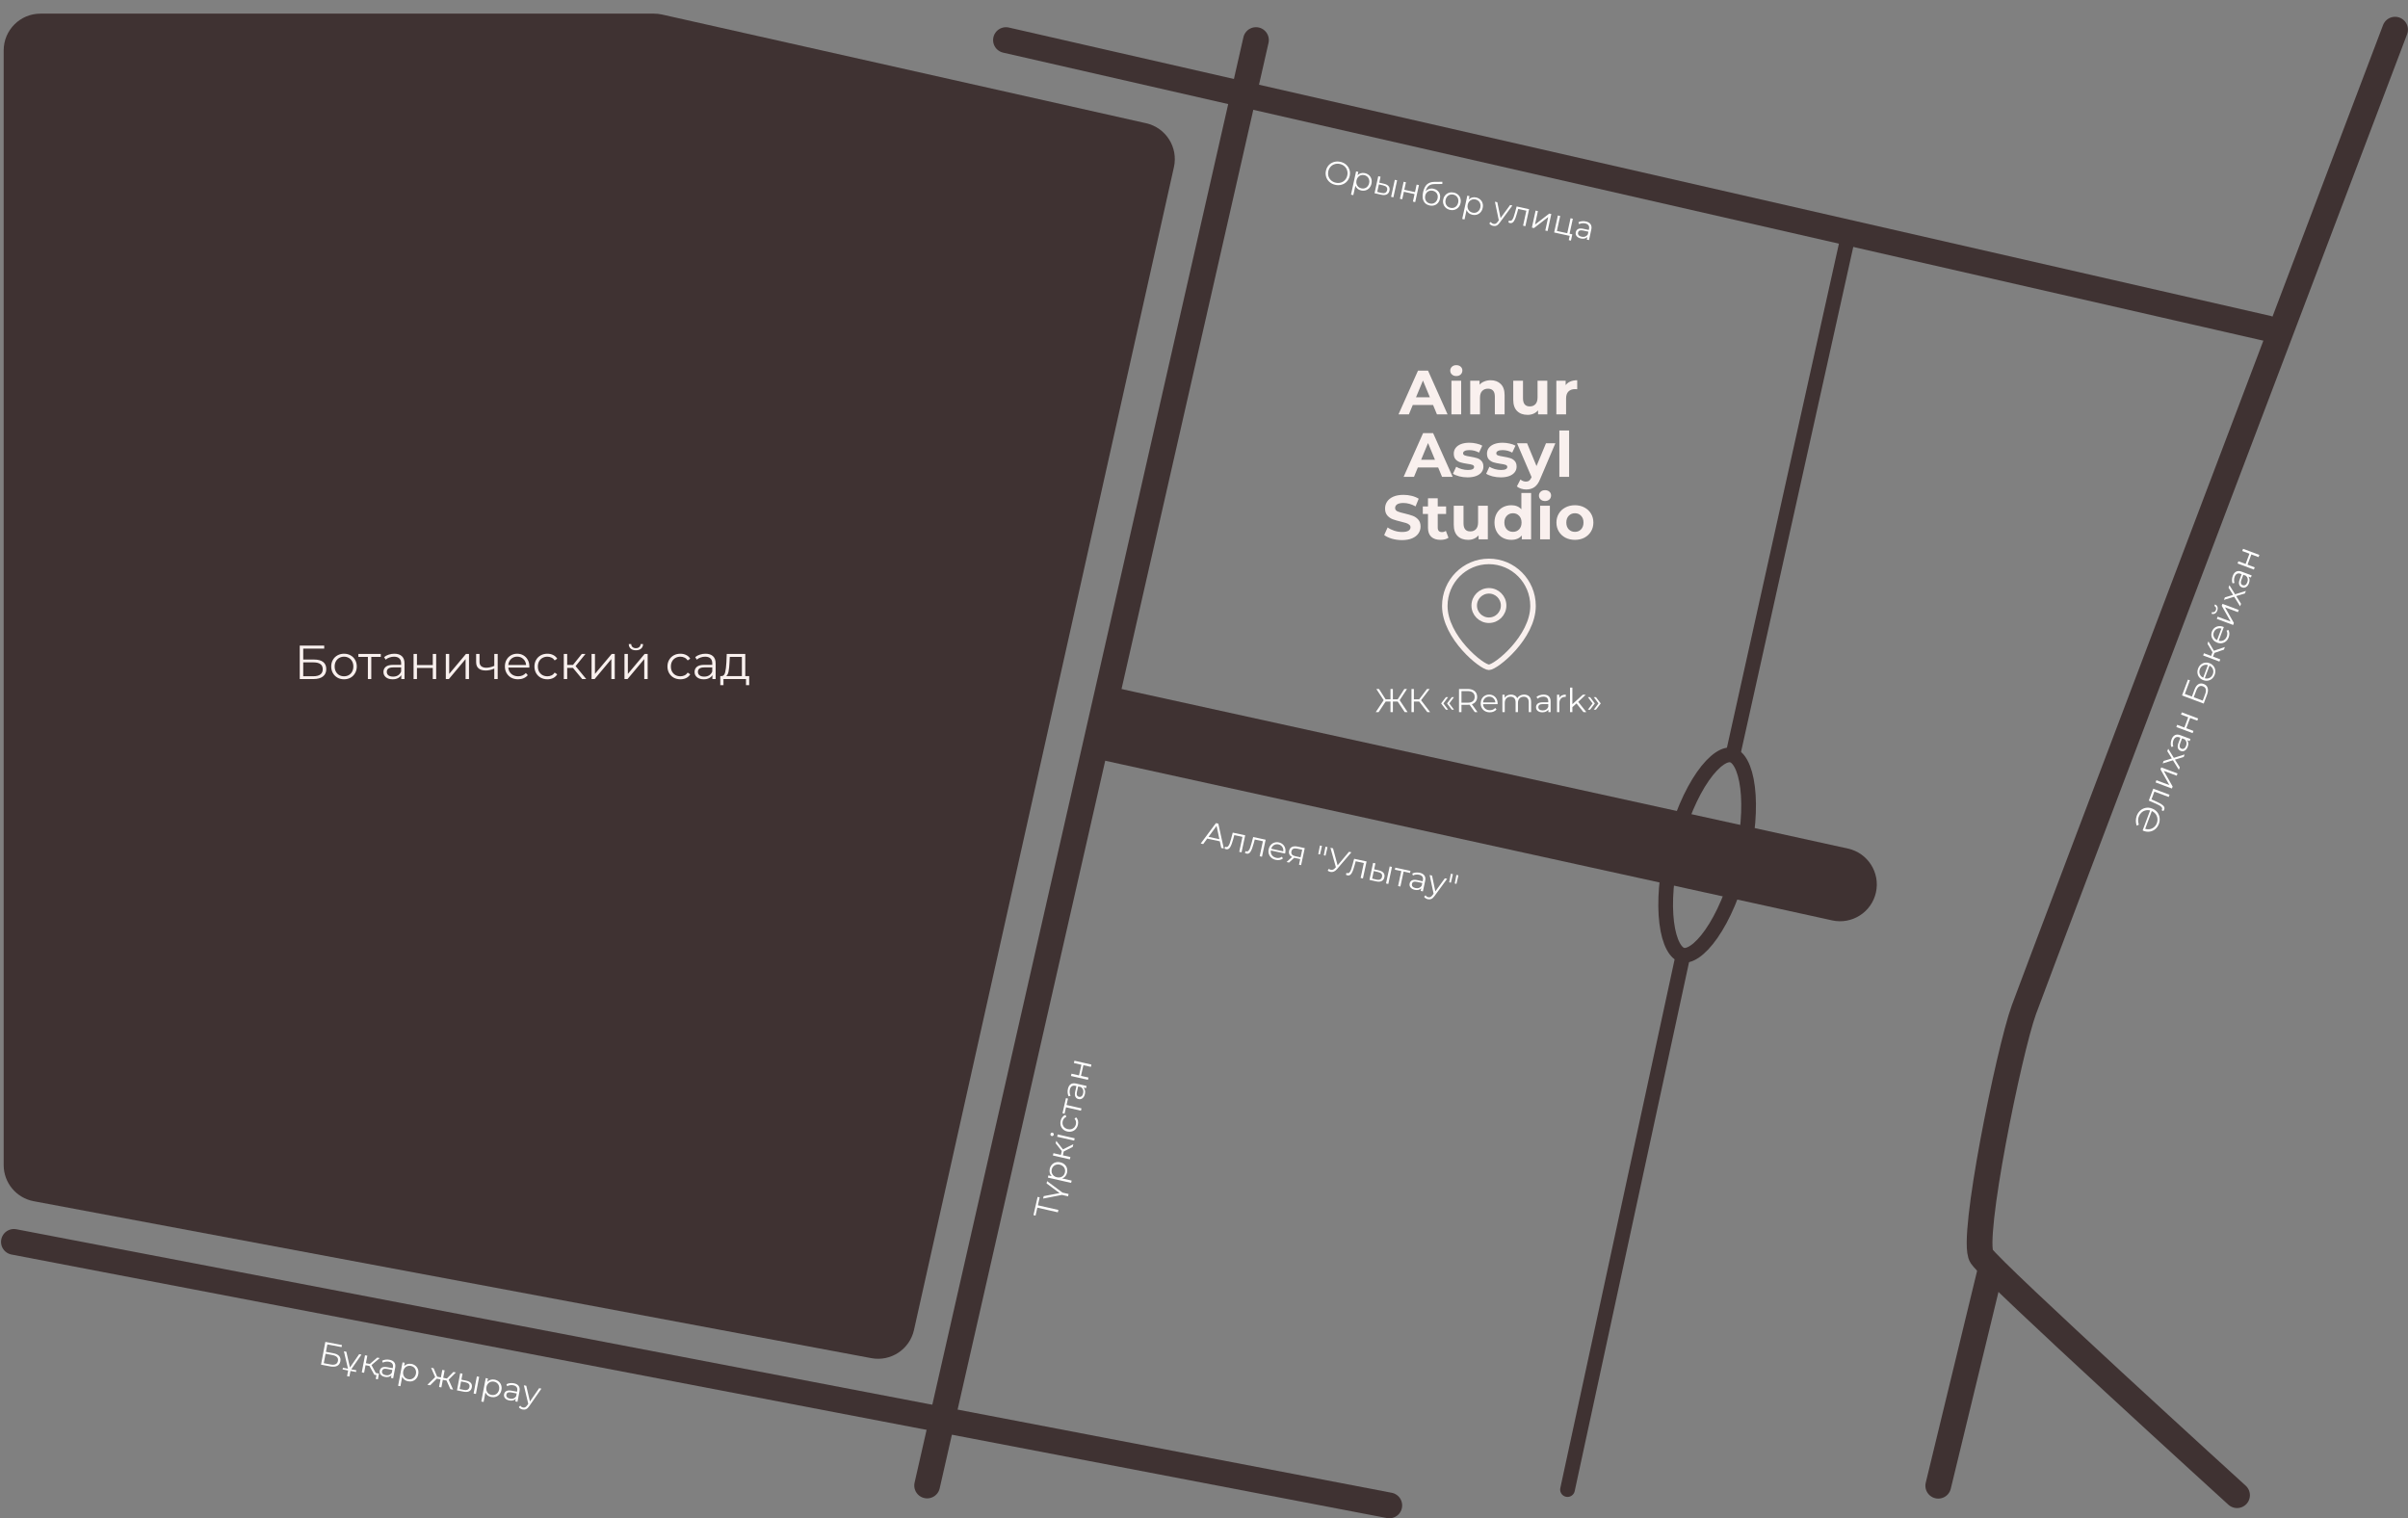 <svg width="655" height="413" viewBox="0 0 655 413" fill="none" xmlns="http://www.w3.org/2000/svg">
<rect x="0" y="0" width="655" height="413" fill="#808080" stroke="none"/>
<path d="M1 13.71C1 8.187 5.477 3.71 11 3.71H177.891C178.628 3.71 179.363 3.791 180.082 3.953L311.752 33.521C317.137 34.73 320.524 40.074 319.32 45.46L248.607 361.784C247.432 367.042 242.302 370.423 237.006 369.431L9.158 326.739C4.428 325.852 1 321.722 1 316.91V13.71Z" fill="#3F3232"/>
<path d="M81.534 175.61H88.19V176.429H82.483V179.406H85.46C86.534 179.406 87.349 179.627 87.904 180.069C88.467 180.511 88.749 181.152 88.749 181.993C88.749 182.868 88.445 183.54 87.839 184.008C87.241 184.476 86.379 184.71 85.252 184.71H81.534V175.61ZM85.239 183.943C86.079 183.943 86.712 183.783 87.137 183.462C87.57 183.141 87.787 182.665 87.787 182.032C87.787 181.408 87.575 180.944 87.15 180.641C86.734 180.329 86.097 180.173 85.239 180.173H82.483V183.943H85.239ZM93.579 184.775C92.921 184.775 92.327 184.628 91.798 184.333C91.269 184.03 90.853 183.614 90.55 183.085C90.247 182.556 90.095 181.958 90.095 181.291C90.095 180.624 90.247 180.026 90.55 179.497C90.853 178.968 91.269 178.557 91.798 178.262C92.327 177.967 92.921 177.82 93.579 177.82C94.238 177.82 94.832 177.967 95.36 178.262C95.889 178.557 96.3 178.968 96.595 179.497C96.898 180.026 97.05 180.624 97.05 181.291C97.05 181.958 96.898 182.556 96.595 183.085C96.3 183.614 95.889 184.03 95.36 184.333C94.832 184.628 94.238 184.775 93.579 184.775ZM93.579 183.956C94.064 183.956 94.498 183.848 94.879 183.631C95.269 183.406 95.573 183.089 95.789 182.682C96.006 182.275 96.114 181.811 96.114 181.291C96.114 180.771 96.006 180.307 95.789 179.9C95.573 179.493 95.269 179.181 94.879 178.964C94.498 178.739 94.064 178.626 93.579 178.626C93.094 178.626 92.656 178.739 92.266 178.964C91.885 179.181 91.582 179.493 91.356 179.9C91.139 180.307 91.031 180.771 91.031 181.291C91.031 181.811 91.139 182.275 91.356 182.682C91.582 183.089 91.885 183.406 92.266 183.631C92.656 183.848 93.094 183.956 93.579 183.956ZM103.579 178.691H100.992V184.71H100.069V178.691H97.482V177.872H103.579V178.691ZM107.266 177.82C108.159 177.82 108.844 178.045 109.32 178.496C109.797 178.938 110.035 179.597 110.035 180.472V184.71H109.151V183.644C108.943 183.999 108.636 184.277 108.228 184.476C107.83 184.675 107.353 184.775 106.798 184.775C106.036 184.775 105.429 184.593 104.978 184.229C104.528 183.865 104.302 183.384 104.302 182.786C104.302 182.205 104.51 181.737 104.926 181.382C105.351 181.027 106.023 180.849 106.941 180.849H109.112V180.433C109.112 179.844 108.948 179.397 108.618 179.094C108.289 178.782 107.808 178.626 107.175 178.626C106.742 178.626 106.326 178.7 105.927 178.847C105.529 178.986 105.186 179.181 104.9 179.432L104.484 178.743C104.831 178.448 105.247 178.223 105.732 178.067C106.218 177.902 106.729 177.82 107.266 177.82ZM106.941 184.047C107.461 184.047 107.908 183.93 108.28 183.696C108.653 183.453 108.93 183.107 109.112 182.656V181.538H106.967C105.797 181.538 105.212 181.945 105.212 182.76C105.212 183.159 105.364 183.475 105.667 183.709C105.971 183.934 106.395 184.047 106.941 184.047ZM112.493 177.872H113.416V180.901H117.719V177.872H118.642V184.71H117.719V181.694H113.416V184.71H112.493V177.872ZM121.265 177.872H122.188V183.306L126.751 177.872H127.57V184.71H126.647V179.276L122.097 184.71H121.265V177.872ZM135.376 177.872V184.71H134.453V181.863C133.665 182.21 132.889 182.383 132.126 182.383C131.303 182.383 130.662 182.197 130.202 181.824C129.743 181.443 129.513 180.875 129.513 180.121V177.872H130.436V180.069C130.436 180.58 130.601 180.97 130.93 181.239C131.26 181.499 131.715 181.629 132.295 181.629C132.937 181.629 133.656 181.46 134.453 181.122V177.872H135.376ZM143.977 181.577H138.257C138.309 182.288 138.582 182.864 139.076 183.306C139.57 183.739 140.194 183.956 140.948 183.956C141.373 183.956 141.763 183.882 142.118 183.735C142.474 183.579 142.781 183.354 143.041 183.059L143.561 183.657C143.258 184.021 142.877 184.298 142.417 184.489C141.967 184.68 141.468 184.775 140.922 184.775C140.22 184.775 139.596 184.628 139.05 184.333C138.513 184.03 138.093 183.614 137.789 183.085C137.486 182.556 137.334 181.958 137.334 181.291C137.334 180.624 137.477 180.026 137.763 179.497C138.058 178.968 138.457 178.557 138.959 178.262C139.471 177.967 140.043 177.82 140.675 177.82C141.308 177.82 141.876 177.967 142.378 178.262C142.881 178.557 143.275 178.968 143.561 179.497C143.847 180.017 143.99 180.615 143.99 181.291L143.977 181.577ZM140.675 178.613C140.017 178.613 139.462 178.825 139.011 179.25C138.569 179.666 138.318 180.212 138.257 180.888H143.106C143.046 180.212 142.79 179.666 142.339 179.25C141.897 178.825 141.343 178.613 140.675 178.613ZM148.894 184.775C148.218 184.775 147.611 184.628 147.074 184.333C146.545 184.038 146.129 183.627 145.826 183.098C145.522 182.561 145.371 181.958 145.371 181.291C145.371 180.624 145.522 180.026 145.826 179.497C146.129 178.968 146.545 178.557 147.074 178.262C147.611 177.967 148.218 177.82 148.894 177.82C149.483 177.82 150.007 177.937 150.467 178.171C150.935 178.396 151.303 178.73 151.572 179.172L150.883 179.64C150.657 179.302 150.371 179.051 150.025 178.886C149.678 178.713 149.301 178.626 148.894 178.626C148.4 178.626 147.953 178.739 147.555 178.964C147.165 179.181 146.857 179.493 146.632 179.9C146.415 180.307 146.307 180.771 146.307 181.291C146.307 181.82 146.415 182.288 146.632 182.695C146.857 183.094 147.165 183.406 147.555 183.631C147.953 183.848 148.4 183.956 148.894 183.956C149.301 183.956 149.678 183.874 150.025 183.709C150.371 183.544 150.657 183.293 150.883 182.955L151.572 183.423C151.303 183.865 150.935 184.203 150.467 184.437C149.999 184.662 149.474 184.775 148.894 184.775ZM155.842 181.668H154.282V184.71H153.359V177.872H154.282V180.875H155.855L158.26 177.872H159.261L156.57 181.187L159.456 184.71H158.364L155.842 181.668ZM160.912 177.872H161.835V183.306L166.398 177.872H167.217V184.71H166.294V179.276L161.744 184.71H160.912V177.872ZM169.863 177.872H170.786V183.306L175.349 177.872H176.168V184.71H175.245V179.276L170.695 184.71H169.863V177.872ZM172.97 176.884C172.38 176.884 171.912 176.737 171.566 176.442C171.219 176.147 171.041 175.731 171.033 175.194H171.696C171.704 175.532 171.826 175.805 172.06 176.013C172.294 176.212 172.597 176.312 172.97 176.312C173.342 176.312 173.646 176.212 173.88 176.013C174.122 175.805 174.248 175.532 174.257 175.194H174.92C174.911 175.731 174.729 176.147 174.374 176.442C174.027 176.737 173.559 176.884 172.97 176.884ZM185.075 184.775C184.399 184.775 183.793 184.628 183.255 184.333C182.727 184.038 182.311 183.627 182.007 183.098C181.704 182.561 181.552 181.958 181.552 181.291C181.552 180.624 181.704 180.026 182.007 179.497C182.311 178.968 182.727 178.557 183.255 178.262C183.793 177.967 184.399 177.82 185.075 177.82C185.665 177.82 186.189 177.937 186.648 178.171C187.116 178.396 187.485 178.73 187.753 179.172L187.064 179.64C186.839 179.302 186.553 179.051 186.206 178.886C185.86 178.713 185.483 178.626 185.075 178.626C184.581 178.626 184.135 178.739 183.736 178.964C183.346 179.181 183.039 179.493 182.813 179.9C182.597 180.307 182.488 180.771 182.488 181.291C182.488 181.82 182.597 182.288 182.813 182.695C183.039 183.094 183.346 183.406 183.736 183.631C184.135 183.848 184.581 183.956 185.075 183.956C185.483 183.956 185.86 183.874 186.206 183.709C186.553 183.544 186.839 183.293 187.064 182.955L187.753 183.423C187.485 183.865 187.116 184.203 186.648 184.437C186.18 184.662 185.656 184.775 185.075 184.775ZM191.893 177.82C192.786 177.82 193.471 178.045 193.947 178.496C194.424 178.938 194.662 179.597 194.662 180.472V184.71H193.778V183.644C193.57 183.999 193.263 184.277 192.855 184.476C192.457 184.675 191.98 184.775 191.425 184.775C190.663 184.775 190.056 184.593 189.605 184.229C189.155 183.865 188.929 183.384 188.929 182.786C188.929 182.205 189.137 181.737 189.553 181.382C189.978 181.027 190.65 180.849 191.568 180.849H193.739V180.433C193.739 179.844 193.575 179.397 193.245 179.094C192.916 178.782 192.435 178.626 191.802 178.626C191.369 178.626 190.953 178.7 190.554 178.847C190.156 178.986 189.813 179.181 189.527 179.432L189.111 178.743C189.458 178.448 189.874 178.223 190.359 178.067C190.845 177.902 191.356 177.82 191.893 177.82ZM191.568 184.047C192.088 184.047 192.535 183.93 192.907 183.696C193.28 183.453 193.557 183.107 193.739 182.656V181.538H191.594C190.424 181.538 189.839 181.945 189.839 182.76C189.839 183.159 189.991 183.475 190.294 183.709C190.598 183.934 191.022 184.047 191.568 184.047ZM203.789 183.904V186.361H202.918V184.71H196.795V186.361H195.924V183.904H196.314C196.773 183.878 197.085 183.54 197.25 182.89C197.414 182.24 197.527 181.33 197.588 180.16L197.679 177.872H202.723V183.904H203.789ZM198.433 180.212C198.389 181.183 198.307 181.984 198.186 182.617C198.064 183.241 197.848 183.67 197.536 183.904H201.8V178.691H198.511L198.433 180.212Z" fill="#F9F0EE"/>
<line x1="341.636" y1="10.899" x2="252.189" y2="404.074" stroke="#3F3232" stroke-width="7" stroke-linecap="round"/>
<line x1="616.808" y1="89.342" x2="273.632" y2="10.902" stroke="#3F3232" stroke-width="7" stroke-linecap="round"/>
<line x1="377.904" y1="409.489" x2="3.779" y2="337.806" stroke="#3F3232" stroke-width="7" stroke-linecap="round"/>
<path d="M651.481 8.068C651.481 8.068 554.5 263.71 550.5 274.71C546.5 285.71 536 337.21 539 341.71C542 346.21 608.5 406.71 608.5 406.71" stroke="#3F3232" stroke-width="7" stroke-linecap="round"/>
<line x1="541.577" y1="344.936" x2="527.226" y2="404.133" stroke="#3F3232" stroke-width="7" stroke-linecap="round"/>
<path d="M309.145 188.321L299.378 186.176L295.088 205.71L304.855 207.855L309.145 188.321ZM498.366 250.355C503.761 251.54 509.094 248.128 510.279 242.733C511.464 237.339 508.051 232.006 502.657 230.821L498.366 250.355ZM304.855 207.855L498.366 250.355L502.657 230.821L309.145 188.321L304.855 207.855Z" fill="#3F3232"/>
<path d="M282.802 325.695L282.312 327.854L287.894 329.121L287.748 329.762L282.166 328.494L281.676 330.653L281.114 330.526L282.24 325.567L282.802 325.695ZM288.994 324.399L290.67 324.78L290.529 325.403L288.852 325.022L283.743 326.022L283.893 325.363L288.215 324.536L284.68 321.897L284.819 321.282L288.994 324.399ZM285.543 317.934C285.641 317.501 285.83 317.132 286.109 316.826C286.381 316.519 286.719 316.306 287.121 316.188C287.523 316.07 287.952 316.063 288.409 316.167C288.871 316.272 289.258 316.464 289.57 316.744C289.881 317.024 290.097 317.362 290.216 317.759C290.331 318.148 290.338 318.562 290.238 319C290.153 319.375 290 319.697 289.779 319.967C289.553 320.229 289.269 320.423 288.927 320.548L291.499 321.132L291.357 321.756L285.038 320.32L285.173 319.724L286.086 319.931C285.825 319.675 285.646 319.376 285.552 319.034C285.458 318.687 285.455 318.32 285.543 317.934ZM289.676 318.919C289.749 318.597 289.742 318.288 289.655 317.991C289.563 317.693 289.396 317.44 289.154 317.231C288.914 317.017 288.618 316.87 288.267 316.79C287.916 316.71 287.589 316.716 287.285 316.807C286.977 316.891 286.717 317.047 286.505 317.276C286.293 317.504 286.15 317.78 286.077 318.102C286.003 318.429 286.012 318.742 286.104 319.04C286.198 319.332 286.365 319.585 286.605 319.8C286.841 320.007 287.135 320.151 287.486 320.23C287.837 320.31 288.166 320.308 288.475 320.224C288.784 320.135 289.044 319.978 289.255 319.755C289.461 319.525 289.601 319.246 289.676 318.919ZM289.348 313.209L289.109 314.263L291.162 314.729L291.021 315.352L286.404 314.304L286.546 313.681L288.573 314.141L288.815 313.079L287.156 310.995L287.309 310.319L289.135 312.644L291.956 311.236L291.788 311.973L289.348 313.209ZM287.563 309.204L287.704 308.581L292.321 309.629L292.179 310.253L287.563 309.204ZM286.625 308.659C286.596 308.788 286.527 308.886 286.42 308.954C286.312 309.022 286.197 309.042 286.074 309.014C285.957 308.987 285.864 308.92 285.797 308.812C285.729 308.705 285.709 308.586 285.739 308.458C285.768 308.329 285.836 308.231 285.944 308.163C286.046 308.094 286.155 308.072 286.272 308.099C286.401 308.128 286.499 308.197 286.567 308.304C286.635 308.412 286.654 308.53 286.625 308.659ZM293.207 305.932C293.103 306.388 292.91 306.775 292.629 307.093C292.349 307.405 292.007 307.622 291.604 307.746C291.195 307.868 290.765 307.878 290.314 307.776C289.864 307.674 289.483 307.48 289.173 307.194C288.862 306.908 288.648 306.564 288.53 306.162C288.414 305.754 288.407 305.322 288.511 304.866C288.601 304.468 288.761 304.132 288.989 303.857C289.213 303.576 289.495 303.378 289.834 303.265L290.045 303.802C289.782 303.902 289.568 304.057 289.404 304.265C289.234 304.473 289.118 304.714 289.055 304.989C288.979 305.323 288.987 305.641 289.078 305.945C289.165 306.241 289.328 306.497 289.568 306.712C289.81 306.92 290.107 307.065 290.458 307.144C290.815 307.225 291.147 307.224 291.455 307.14C291.759 307.049 292.017 306.889 292.229 306.661C292.436 306.425 292.578 306.14 292.654 305.806C292.716 305.531 292.718 305.264 292.66 305.005C292.602 304.746 292.476 304.514 292.283 304.31L292.704 303.917C292.962 304.166 293.133 304.466 293.22 304.818C293.3 305.169 293.296 305.54 293.207 305.932ZM290.502 298.823L290.105 300.569L294.169 301.492L294.027 302.116L289.964 301.193L289.567 302.939L289.014 302.814L289.949 298.697L290.502 298.823ZM290.479 296.2C290.616 295.597 290.873 295.17 291.251 294.917C291.622 294.663 292.103 294.603 292.694 294.737L295.555 295.387L295.42 295.984L294.7 295.82C294.908 296.015 295.048 296.265 295.12 296.571C295.194 296.871 295.188 297.208 295.103 297.582C294.986 298.097 294.77 298.479 294.455 298.727C294.14 298.976 293.781 299.054 293.377 298.962C292.985 298.873 292.701 298.661 292.525 298.326C292.35 297.985 292.333 297.504 292.474 296.884L292.807 295.418L292.526 295.354C292.128 295.264 291.802 295.307 291.547 295.482C291.285 295.657 291.106 295.958 291.009 296.385C290.943 296.677 290.929 296.97 290.967 297.261C291 297.552 291.079 297.813 291.205 298.044L290.676 298.22C290.53 297.94 290.442 297.625 290.411 297.273C290.374 296.92 290.397 296.563 290.479 296.2ZM294.633 297.374C294.713 297.023 294.702 296.704 294.602 296.416C294.495 296.127 294.303 295.887 294.027 295.695L293.272 295.524L292.943 296.972C292.764 297.762 292.949 298.219 293.499 298.344C293.768 298.405 294.005 298.351 294.21 298.182C294.408 298.012 294.55 297.743 294.633 297.374ZM291.316 292.68L291.457 292.057L293.502 292.521L294.162 289.616L292.117 289.152L292.258 288.528L296.875 289.577L296.733 290.2L294.697 289.738L294.037 292.643L296.074 293.105L295.932 293.728L291.316 292.68Z" fill="white"/>
<path d="M331.809 228.846L328.377 228.107L327.284 229.593L326.606 229.447L330.749 223.895L331.391 224.033L332.879 230.798L332.193 230.65L331.809 228.846ZM331.685 228.267L330.92 224.64L328.729 227.63L331.685 228.267ZM338.708 227.212L337.71 231.839L337.086 231.705L337.964 227.631L335.746 227.153L335.438 228.284C335.184 229.236 334.913 229.951 334.626 230.429C334.339 230.907 333.97 231.098 333.518 231C333.395 230.974 333.25 230.918 333.085 230.833L333.244 230.306C333.345 230.352 333.415 230.38 333.457 230.389C333.697 230.441 333.903 230.368 334.074 230.172C334.245 229.976 334.387 229.718 334.499 229.398C334.61 229.078 334.739 228.652 334.885 228.119L335.32 226.482L338.708 227.212ZM344.267 228.409L343.269 233.037L342.645 232.903L343.522 228.829L341.305 228.351L340.997 229.482C340.743 230.434 340.472 231.149 340.185 231.627C339.898 232.105 339.529 232.296 339.077 232.198C338.954 232.172 338.809 232.116 338.643 232.031L338.803 231.504C338.904 231.55 338.974 231.578 339.015 231.587C339.256 231.638 339.462 231.566 339.633 231.37C339.804 231.173 339.946 230.915 340.058 230.596C340.169 230.276 340.298 229.85 340.444 229.316L340.879 227.68L344.267 228.409ZM349.549 232.172L345.678 231.337C345.61 231.826 345.71 232.256 345.98 232.627C346.251 232.992 346.642 233.23 347.152 233.34C347.44 233.402 347.714 233.409 347.976 233.361C348.24 233.307 348.481 233.2 348.7 233.038L348.964 233.519C348.706 233.721 348.407 233.853 348.069 233.915C347.736 233.978 347.385 233.97 347.015 233.89C346.54 233.788 346.139 233.597 345.813 233.318C345.493 233.035 345.27 232.692 345.141 232.29C345.013 231.888 344.998 231.461 345.095 231.009C345.192 230.558 345.376 230.174 345.647 229.858C345.923 229.543 346.253 229.322 346.636 229.196C347.026 229.071 347.434 229.055 347.862 229.147C348.29 229.24 348.653 229.422 348.95 229.695C349.248 229.968 349.454 230.304 349.571 230.703C349.689 231.097 349.698 231.522 349.6 231.98L349.549 232.172ZM347.747 229.684C347.301 229.588 346.895 229.651 346.528 229.873C346.168 230.09 345.918 230.422 345.778 230.871L349.06 231.578C349.118 231.112 349.024 230.705 348.78 230.358C348.543 230.006 348.198 229.781 347.747 229.684ZM354.907 230.702L353.909 235.33L353.337 235.207L353.667 233.676L352.216 233.363L352.04 233.325L350.636 234.625L349.959 234.479L351.46 233.108C351.124 232.931 350.885 232.702 350.743 232.42C350.602 232.137 350.57 231.812 350.65 231.442C350.761 230.926 351.022 230.571 351.432 230.377C351.842 230.183 352.352 230.152 352.962 230.283L354.907 230.702ZM351.28 231.596C351.132 232.282 351.495 232.72 352.369 232.908L353.768 233.209L354.215 231.133L352.86 230.841C351.957 230.647 351.43 230.898 351.28 231.596ZM359.039 229.991L359.593 230.11L359.048 232.423L358.582 232.323L359.039 229.991ZM360.543 230.315L361.097 230.434L360.553 232.747L360.087 232.647L360.543 230.315ZM367.591 231.833L363.676 236.413C363.397 236.739 363.103 236.964 362.794 237.088C362.492 237.207 362.183 237.232 361.866 237.164C361.632 237.114 361.392 237.004 361.146 236.834L361.444 236.346C361.638 236.474 361.822 236.556 361.998 236.594C362.403 236.681 362.782 236.533 363.135 236.149L363.375 235.887L361.898 230.607L362.593 230.757L363.842 235.389L366.94 231.693L367.591 231.833ZM371.726 234.326L370.729 238.954L370.104 238.82L370.982 234.746L368.765 234.268L368.457 235.399C368.203 236.351 367.932 237.066 367.645 237.544C367.358 238.022 366.988 238.213 366.537 238.115C366.413 238.089 366.269 238.033 366.103 237.948L366.263 237.421C366.363 237.467 366.434 237.495 366.475 237.504C366.716 237.555 366.921 237.483 367.093 237.287C367.264 237.09 367.405 236.832 367.517 236.513C367.629 236.193 367.758 235.767 367.903 235.233L368.339 233.597L371.726 234.326ZM375.094 236.764C375.673 236.895 376.088 237.12 376.339 237.438C376.589 237.756 376.664 238.152 376.561 238.627C376.455 239.12 376.209 239.463 375.824 239.656C375.439 239.849 374.942 239.877 374.333 239.74L372.505 239.337L373.502 234.709L374.127 234.844L373.778 236.463L375.094 236.764ZM378.007 235.68L378.631 235.814L377.634 240.442L377.009 240.307L378.007 235.68ZM374.4 239.257C374.827 239.355 375.168 239.34 375.423 239.211C375.685 239.077 375.853 238.837 375.928 238.491C376.001 238.151 375.947 237.875 375.765 237.664C375.584 237.453 375.276 237.298 374.844 237.199L373.677 236.929L373.234 238.988L374.4 239.257ZM383.546 237.453L381.795 237.076L380.917 241.15L380.292 241.015L381.17 236.941L379.419 236.564L379.539 236.01L383.665 236.899L383.546 237.453ZM386.168 237.402C386.772 237.532 387.203 237.784 387.46 238.159C387.718 238.527 387.783 239.008 387.655 239.6L387.037 242.468L386.439 242.339L386.595 241.618C386.402 241.828 386.153 241.971 385.849 242.046C385.55 242.123 385.213 242.121 384.837 242.04C384.321 241.929 383.937 241.717 383.685 241.405C383.433 241.093 383.351 240.735 383.438 240.33C383.523 239.937 383.732 239.651 384.065 239.471C384.404 239.292 384.885 239.27 385.507 239.404L386.976 239.721L387.037 239.439C387.122 239.04 387.076 238.714 386.897 238.461C386.72 238.202 386.417 238.026 385.989 237.934C385.696 237.871 385.404 237.86 385.112 237.901C384.822 237.937 384.562 238.019 384.332 238.148L384.151 237.621C384.428 237.472 384.743 237.38 385.094 237.345C385.447 237.304 385.805 237.323 386.168 237.402ZM385.04 241.568C385.392 241.644 385.711 241.63 385.998 241.526C386.285 241.416 386.523 241.222 386.712 240.944L386.875 240.187L385.424 239.874C384.632 239.704 384.177 239.894 384.058 240.445C384 240.715 384.056 240.951 384.227 241.154C384.4 241.351 384.671 241.489 385.04 241.568ZM393.63 239.046L390.2 243.73C389.919 244.123 389.635 244.385 389.35 244.513C389.064 244.642 388.748 244.669 388.402 244.595C388.179 244.547 387.979 244.466 387.8 244.354C387.622 244.242 387.478 244.101 387.367 243.93L387.758 243.526C387.942 243.811 388.198 243.989 388.527 244.06C388.738 244.105 388.929 244.085 389.101 243.999C389.279 243.915 389.463 243.746 389.653 243.492L389.952 243.087L388.879 238.023L389.53 238.163L390.425 242.471L393.014 238.914L393.63 239.046ZM394.652 237.665L395.206 237.784L394.662 240.097L394.195 239.997L394.652 237.665ZM396.156 237.989L396.711 238.108L396.166 240.421L395.7 240.321L396.156 237.989Z" fill="white"/>
<path d="M581.22 221.888C581.427 221.337 581.739 220.871 582.157 220.489C582.576 220.108 583.065 219.862 583.625 219.751C584.182 219.633 584.761 219.686 585.362 219.912C585.952 220.132 586.426 220.467 586.784 220.915C587.136 221.36 587.35 221.867 587.426 222.433C587.504 222.994 587.439 223.553 587.231 224.109C587.023 224.666 586.709 225.128 586.289 225.496C585.864 225.862 585.373 226.095 584.817 226.194C584.261 226.293 583.693 226.235 583.114 226.018C583.013 225.98 582.915 225.934 582.82 225.879L584.853 220.451C584.403 220.334 583.971 220.333 583.557 220.447C583.145 220.555 582.784 220.756 582.476 221.051C582.161 221.343 581.926 221.697 581.77 222.113C581.644 222.45 581.582 222.805 581.583 223.177C581.579 223.547 581.646 223.924 581.784 224.309L581.212 224.604C581.045 224.144 580.965 223.682 580.973 223.217C580.98 222.752 581.063 222.309 581.22 221.888ZM586.683 223.904C586.843 223.477 586.895 223.048 586.838 222.617C586.779 222.178 586.618 221.785 586.358 221.437C586.093 221.082 585.747 220.808 585.32 220.616L583.511 225.446C583.964 225.59 584.405 225.617 584.835 225.528C585.26 225.438 585.634 225.251 585.958 224.968C586.282 224.686 586.523 224.331 586.683 223.904ZM585.706 214.528L590.139 216.188L589.915 216.786L586.013 215.325L585.218 217.449L586.291 217.918C587.196 218.308 587.864 218.68 588.295 219.034C588.727 219.388 588.861 219.781 588.699 220.214C588.655 220.332 588.579 220.466 588.471 220.618L587.973 220.383C588.033 220.291 588.071 220.225 588.085 220.185C588.171 219.955 588.13 219.741 587.961 219.543C587.791 219.345 587.557 219.167 587.257 219.01C586.957 218.853 586.554 218.664 586.047 218.442L584.491 217.773L585.706 214.528ZM586.343 212.827L586.567 212.228L590.09 213.547L587.675 209.27L587.874 208.739L592.307 210.399L592.083 210.997L588.56 209.678L590.978 213.947L590.776 214.487L586.343 212.827ZM593.987 205.911L591.606 206.624L592.93 208.734L592.678 209.409L591.058 206.803L588.276 207.664L588.528 206.99L590.763 206.309L589.526 204.327L589.772 203.669L591.305 206.146L594.243 205.228L593.987 205.911ZM590.684 201.131C590.9 200.553 591.213 200.163 591.62 199.964C592.023 199.762 592.508 199.767 593.075 199.98L595.823 201.009L595.608 201.582L594.917 201.323C595.097 201.544 595.202 201.811 595.232 202.124C595.265 202.43 595.214 202.764 595.079 203.123C594.894 203.618 594.629 203.967 594.283 204.171C593.938 204.375 593.571 204.404 593.184 204.259C592.807 204.118 592.554 203.869 592.425 203.513C592.298 203.152 592.345 202.673 592.568 202.077L593.096 200.67L592.826 200.569C592.444 200.426 592.114 200.424 591.838 200.564C591.556 200.702 591.338 200.976 591.184 201.386C591.079 201.667 591.026 201.955 591.024 202.249C591.017 202.541 591.061 202.81 591.154 203.057L590.607 203.159C590.5 202.863 590.455 202.539 590.471 202.186C590.482 201.831 590.553 201.48 590.684 201.131ZM594.642 202.854C594.768 202.517 594.801 202.199 594.739 201.9C594.673 201.6 594.515 201.336 594.267 201.109L593.542 200.837L593.022 202.228C592.737 202.986 592.86 203.465 593.388 203.662C593.646 203.759 593.888 203.738 594.113 203.598C594.333 203.456 594.509 203.208 594.642 202.854ZM591.986 197.756L592.21 197.157L594.174 197.893L595.218 195.103L593.255 194.367L593.479 193.769L597.912 195.429L597.688 196.027L595.733 195.295L594.688 198.085L596.643 198.817L596.419 199.416L591.986 197.756ZM593.529 189.17L595.144 184.854L595.675 185.053L594.29 188.753L596.22 189.476L596.943 187.546C597.204 186.849 597.545 186.375 597.966 186.122C598.389 185.864 598.873 185.837 599.419 186.041C599.986 186.254 600.348 186.614 600.504 187.121C600.662 187.622 600.605 188.238 600.331 188.968L599.429 191.379L593.529 189.17ZM599.831 188.791C600.035 188.246 600.084 187.796 599.98 187.443C599.877 187.084 599.62 186.828 599.21 186.675C598.806 186.523 598.454 186.548 598.154 186.75C597.85 186.944 597.595 187.319 597.386 187.875L596.717 189.662L599.162 190.577L599.831 188.791ZM597.901 181.855C598.065 181.416 598.308 181.059 598.63 180.782C598.951 180.505 599.32 180.332 599.737 180.264C600.155 180.19 600.581 180.234 601.013 180.396C601.446 180.558 601.796 180.805 602.063 181.135C602.332 181.46 602.5 181.834 602.566 182.256C602.626 182.676 602.575 183.105 602.411 183.543C602.247 183.981 602.003 184.342 601.679 184.624C601.352 184.899 600.98 185.07 600.564 185.139C600.147 185.207 599.723 185.16 599.29 184.998C598.858 184.836 598.507 184.593 598.238 184.268C597.968 183.943 597.804 183.57 597.743 183.15C597.684 182.725 597.737 182.293 597.901 181.855ZM598.382 182.034C598.207 182.501 598.203 182.948 598.37 183.375C598.533 183.795 598.839 184.115 599.289 184.335L600.576 180.896C600.091 180.772 599.649 180.814 599.25 181.024C598.846 181.231 598.556 181.568 598.382 182.034ZM601.922 183.36C602.096 182.894 602.099 182.449 601.931 182.027C601.764 181.6 601.456 181.276 601.006 181.057L599.719 184.496C600.202 184.625 600.646 184.586 601.05 184.379C601.457 184.166 601.747 183.826 601.922 183.36ZM602.339 177.601L601.96 178.612L603.932 179.351L603.708 179.949L599.275 178.289L599.499 177.691L601.446 178.42L601.828 177.4L600.464 175.112L600.707 174.463L602.203 177.012L605.188 175.996L604.923 176.704L602.339 177.601ZM604.904 170.571L603.515 174.279C603.988 174.418 604.428 174.381 604.835 174.168C605.236 173.953 605.528 173.601 605.711 173.112C605.814 172.837 605.861 172.566 605.852 172.3C605.837 172.032 605.765 171.777 605.637 171.537L606.151 171.345C606.314 171.63 606.401 171.945 606.413 172.289C606.427 172.627 606.368 172.974 606.235 173.328C606.065 173.783 605.818 174.152 605.494 174.434C605.167 174.709 604.796 174.88 604.379 174.949C603.963 175.017 603.538 174.97 603.106 174.808C602.673 174.646 602.32 174.408 602.047 174.095C601.775 173.775 601.605 173.417 601.536 173.019C601.469 172.616 601.513 172.21 601.666 171.799C601.82 171.389 602.053 171.057 602.366 170.803C602.679 170.548 603.042 170.393 603.454 170.335C603.861 170.276 604.283 170.329 604.721 170.493L604.904 170.571ZM602.18 171.992C602.02 172.419 602.024 172.83 602.189 173.225C602.352 173.613 602.645 173.908 603.068 174.112L604.246 170.968C603.793 170.843 603.376 170.877 602.997 171.068C602.615 171.251 602.342 171.559 602.18 171.992ZM603.001 168.338L603.225 167.74L606.748 169.059L604.332 164.781L604.531 164.25L608.965 165.91L608.741 166.509L605.218 165.19L607.636 169.459L607.434 169.998L603.001 168.338ZM603.114 166.084C602.971 166.466 602.762 166.734 602.487 166.887C602.212 167.04 601.899 167.054 601.548 166.929L601.709 166.5C601.931 166.576 602.137 166.564 602.329 166.462C602.515 166.359 602.653 166.187 602.744 165.945C602.834 165.703 602.843 165.483 602.771 165.282C602.695 165.075 602.548 164.927 602.331 164.839L602.492 164.409C602.838 164.545 603.064 164.764 603.169 165.066C603.276 165.363 603.257 165.702 603.114 166.084ZM610.645 161.422L608.264 162.136L609.588 164.246L609.335 164.92L607.716 162.315L604.934 163.176L605.186 162.502L607.421 161.82L606.183 159.838L606.429 159.181L607.962 161.657L610.901 160.74L610.645 161.422ZM607.341 156.643C607.558 156.064 607.87 155.675 608.278 155.475C608.68 155.274 609.165 155.279 609.733 155.491L612.481 156.52L612.266 157.093L611.575 156.835C611.755 157.056 611.86 157.322 611.89 157.635C611.923 157.942 611.872 158.275 611.737 158.635C611.552 159.129 611.287 159.478 610.941 159.682C610.596 159.886 610.229 159.915 609.841 159.77C609.465 159.629 609.212 159.381 609.083 159.025C608.955 158.663 609.003 158.185 609.226 157.589L609.753 156.181L609.484 156.08C609.101 155.937 608.772 155.936 608.495 156.076C608.213 156.213 607.995 156.487 607.842 156.898C607.737 157.178 607.683 157.466 607.682 157.76C607.675 158.052 607.719 158.322 607.812 158.568L607.264 158.671C607.157 158.374 607.112 158.05 607.129 157.697C607.14 157.343 607.211 156.991 607.341 156.643ZM611.3 158.365C611.426 158.028 611.458 157.71 611.397 157.412C611.33 157.111 611.173 156.847 610.925 156.62L610.2 156.349L609.679 157.739C609.395 158.498 609.517 158.976 610.046 159.174C610.304 159.271 610.546 159.249 610.771 159.109C610.991 158.967 611.167 158.719 611.3 158.365ZM608.644 153.267L608.868 152.669L610.832 153.404L611.876 150.614L609.912 149.879L610.136 149.28L614.57 150.94L614.346 151.539L612.39 150.807L611.346 153.597L613.301 154.329L613.077 154.927L608.644 153.267Z" fill="white"/>
<path d="M389.81 110.16H384.285L383.231 112.71H380.409L385.713 100.81H388.433L393.754 112.71H390.864L389.81 110.16ZM388.943 108.069L387.056 103.513L385.169 108.069H388.943ZM394.802 103.564H397.454V112.71H394.802V103.564ZM396.128 102.289C395.641 102.289 395.244 102.147 394.938 101.864C394.632 101.581 394.479 101.229 394.479 100.81C394.479 100.391 394.632 100.039 394.938 99.756C395.244 99.473 395.641 99.331 396.128 99.331C396.615 99.331 397.012 99.467 397.318 99.739C397.624 100.011 397.777 100.351 397.777 100.759C397.777 101.201 397.624 101.569 397.318 101.864C397.012 102.147 396.615 102.289 396.128 102.289ZM405.474 103.428C406.608 103.428 407.52 103.768 408.211 104.448C408.914 105.128 409.265 106.137 409.265 107.474V112.71H406.613V107.882C406.613 107.157 406.455 106.618 406.137 106.267C405.82 105.904 405.361 105.723 404.76 105.723C404.092 105.723 403.559 105.933 403.162 106.352C402.766 106.76 402.567 107.372 402.567 108.188V112.71H399.915V103.564H402.448V104.635C402.8 104.25 403.236 103.955 403.757 103.751C404.279 103.536 404.851 103.428 405.474 103.428ZM420.883 103.564V112.71H418.367V111.622C418.016 112.019 417.597 112.325 417.109 112.54C416.622 112.744 416.095 112.846 415.528 112.846C414.327 112.846 413.375 112.5 412.672 111.809C411.97 111.118 411.618 110.092 411.618 108.732V103.564H414.27V108.341C414.27 109.814 414.888 110.551 416.123 110.551C416.758 110.551 417.268 110.347 417.653 109.939C418.039 109.52 418.231 108.902 418.231 108.086V103.564H420.883ZM425.873 104.771C426.19 104.329 426.615 103.995 427.148 103.768C427.692 103.541 428.315 103.428 429.018 103.428V105.876C428.723 105.853 428.525 105.842 428.423 105.842C427.664 105.842 427.069 106.057 426.638 106.488C426.207 106.907 425.992 107.542 425.992 108.392V112.71H423.34V103.564H425.873V104.771ZM391.197 127.16H385.672L384.618 129.71H381.796L387.1 117.81H389.82L395.141 129.71H392.251L391.197 127.16ZM390.33 125.069L388.443 120.513L386.556 125.069H390.33ZM399.182 129.846C398.423 129.846 397.681 129.755 396.955 129.574C396.23 129.381 395.652 129.143 395.221 128.86L396.105 126.956C396.513 127.217 397.006 127.432 397.584 127.602C398.162 127.761 398.729 127.84 399.284 127.84C400.406 127.84 400.967 127.562 400.967 127.007C400.967 126.746 400.814 126.559 400.508 126.446C400.202 126.333 399.732 126.236 399.097 126.157C398.349 126.044 397.732 125.913 397.244 125.766C396.757 125.619 396.332 125.358 395.969 124.984C395.618 124.61 395.442 124.077 395.442 123.386C395.442 122.808 395.607 122.298 395.935 121.856C396.275 121.403 396.763 121.051 397.397 120.802C398.043 120.553 398.803 120.428 399.675 120.428C400.321 120.428 400.962 120.502 401.596 120.649C402.242 120.785 402.775 120.978 403.194 121.227L402.31 123.114C401.506 122.661 400.627 122.434 399.675 122.434C399.109 122.434 398.684 122.513 398.4 122.672C398.117 122.831 397.975 123.035 397.975 123.284C397.975 123.567 398.128 123.766 398.434 123.879C398.74 123.992 399.228 124.1 399.896 124.202C400.644 124.327 401.256 124.463 401.732 124.61C402.208 124.746 402.622 125.001 402.973 125.375C403.325 125.749 403.5 126.27 403.5 126.939C403.5 127.506 403.33 128.01 402.99 128.452C402.65 128.894 402.152 129.24 401.494 129.489C400.848 129.727 400.078 129.846 399.182 129.846ZM408.213 129.846C407.454 129.846 406.712 129.755 405.986 129.574C405.261 129.381 404.683 129.143 404.252 128.86L405.136 126.956C405.544 127.217 406.037 127.432 406.615 127.602C407.193 127.761 407.76 127.84 408.315 127.84C409.437 127.84 409.998 127.562 409.998 127.007C409.998 126.746 409.845 126.559 409.539 126.446C409.233 126.333 408.763 126.236 408.128 126.157C407.38 126.044 406.763 125.913 406.275 125.766C405.788 125.619 405.363 125.358 405 124.984C404.649 124.61 404.473 124.077 404.473 123.386C404.473 122.808 404.638 122.298 404.966 121.856C405.306 121.403 405.794 121.051 406.428 120.802C407.074 120.553 407.834 120.428 408.706 120.428C409.352 120.428 409.993 120.502 410.627 120.649C411.273 120.785 411.806 120.978 412.225 121.227L411.341 123.114C410.537 122.661 409.658 122.434 408.706 122.434C408.14 122.434 407.715 122.513 407.431 122.672C407.148 122.831 407.006 123.035 407.006 123.284C407.006 123.567 407.159 123.766 407.465 123.879C407.771 123.992 408.259 124.1 408.927 124.202C409.675 124.327 410.287 124.463 410.763 124.61C411.239 124.746 411.653 125.001 412.004 125.375C412.356 125.749 412.531 126.27 412.531 126.939C412.531 127.506 412.361 128.01 412.021 128.452C411.681 128.894 411.183 129.24 410.525 129.489C409.879 129.727 409.109 129.846 408.213 129.846ZM423.08 120.564L418.949 130.271C418.529 131.325 418.008 132.067 417.385 132.498C416.773 132.929 416.03 133.144 415.158 133.144C414.682 133.144 414.211 133.07 413.747 132.923C413.282 132.776 412.902 132.572 412.608 132.311L413.577 130.424C413.781 130.605 414.013 130.747 414.274 130.849C414.546 130.951 414.812 131.002 415.073 131.002C415.435 131.002 415.73 130.911 415.957 130.73C416.183 130.56 416.387 130.271 416.569 129.863L416.603 129.778L412.642 120.564H415.379L417.946 126.769L420.53 120.564H423.08ZM424.162 117.096H426.814V129.71H424.162V117.096ZM381.359 146.914C380.419 146.914 379.506 146.789 378.622 146.54C377.75 146.279 377.047 145.945 376.514 145.537L377.449 143.463C377.959 143.837 378.566 144.137 379.268 144.364C379.971 144.591 380.674 144.704 381.376 144.704C382.158 144.704 382.736 144.591 383.11 144.364C383.484 144.126 383.671 143.814 383.671 143.429C383.671 143.146 383.558 142.913 383.331 142.732C383.116 142.539 382.833 142.386 382.481 142.273C382.141 142.16 381.677 142.035 381.087 141.899C380.181 141.684 379.438 141.468 378.86 141.253C378.282 141.038 377.784 140.692 377.364 140.216C376.956 139.74 376.752 139.105 376.752 138.312C376.752 137.621 376.939 136.997 377.313 136.442C377.687 135.875 378.248 135.428 378.996 135.099C379.756 134.77 380.679 134.606 381.767 134.606C382.527 134.606 383.269 134.697 383.994 134.878C384.72 135.059 385.354 135.32 385.898 135.66L385.048 137.751C383.949 137.128 382.85 136.816 381.75 136.816C380.98 136.816 380.407 136.941 380.033 137.19C379.671 137.439 379.489 137.768 379.489 138.176C379.489 138.584 379.699 138.89 380.118 139.094C380.549 139.287 381.201 139.479 382.073 139.672C382.98 139.887 383.722 140.103 384.3 140.318C384.878 140.533 385.371 140.873 385.779 141.338C386.199 141.803 386.408 142.432 386.408 143.225C386.408 143.905 386.216 144.528 385.83 145.095C385.456 145.65 384.89 146.092 384.13 146.421C383.371 146.75 382.447 146.914 381.359 146.914ZM394.002 146.268C393.742 146.461 393.419 146.608 393.033 146.71C392.659 146.801 392.263 146.846 391.843 146.846C390.755 146.846 389.911 146.568 389.31 146.013C388.721 145.458 388.426 144.642 388.426 143.565V139.808H387.015V137.768H388.426V135.541H391.078V137.768H393.356V139.808H391.078V143.531C391.078 143.916 391.175 144.217 391.367 144.432C391.571 144.636 391.855 144.738 392.217 144.738C392.637 144.738 392.994 144.625 393.288 144.398L394.002 146.268ZM404.705 137.564V146.71H402.189V145.622C401.838 146.019 401.418 146.325 400.931 146.54C400.444 146.744 399.917 146.846 399.35 146.846C398.149 146.846 397.197 146.5 396.494 145.809C395.791 145.118 395.44 144.092 395.44 142.732V137.564H398.092V142.341C398.092 143.814 398.71 144.551 399.945 144.551C400.58 144.551 401.09 144.347 401.475 143.939C401.86 143.52 402.053 142.902 402.053 142.086V137.564H404.705ZM416.478 134.096V146.71H413.945V145.656C413.288 146.449 412.336 146.846 411.089 146.846C410.228 146.846 409.446 146.653 408.743 146.268C408.052 145.883 407.508 145.333 407.111 144.619C406.714 143.905 406.516 143.078 406.516 142.137C406.516 141.196 406.714 140.369 407.111 139.655C407.508 138.941 408.052 138.391 408.743 138.006C409.446 137.621 410.228 137.428 411.089 137.428C412.256 137.428 413.169 137.796 413.826 138.533V134.096H416.478ZM411.548 144.67C412.217 144.67 412.772 144.443 413.214 143.99C413.656 143.525 413.877 142.908 413.877 142.137C413.877 141.366 413.656 140.754 413.214 140.301C412.772 139.836 412.217 139.604 411.548 139.604C410.868 139.604 410.307 139.836 409.865 140.301C409.423 140.754 409.202 141.366 409.202 142.137C409.202 142.908 409.423 143.525 409.865 143.99C410.307 144.443 410.868 144.67 411.548 144.67ZM418.932 137.564H421.584V146.71H418.932V137.564ZM420.258 136.289C419.771 136.289 419.374 136.147 419.068 135.864C418.762 135.581 418.609 135.229 418.609 134.81C418.609 134.391 418.762 134.039 419.068 133.756C419.374 133.473 419.771 133.331 420.258 133.331C420.746 133.331 421.142 133.467 421.448 133.739C421.754 134.011 421.907 134.351 421.907 134.759C421.907 135.201 421.754 135.569 421.448 135.864C421.142 136.147 420.746 136.289 420.258 136.289ZM428.398 146.846C427.434 146.846 426.567 146.648 425.797 146.251C425.037 145.843 424.442 145.282 424.012 144.568C423.581 143.854 423.366 143.044 423.366 142.137C423.366 141.23 423.581 140.42 424.012 139.706C424.442 138.992 425.037 138.437 425.797 138.04C426.567 137.632 427.434 137.428 428.398 137.428C429.361 137.428 430.222 137.632 430.982 138.04C431.741 138.437 432.336 138.992 432.767 139.706C433.197 140.42 433.413 141.23 433.413 142.137C433.413 143.044 433.197 143.854 432.767 144.568C432.336 145.282 431.741 145.843 430.982 146.251C430.222 146.648 429.361 146.846 428.398 146.846ZM428.398 144.67C429.078 144.67 429.633 144.443 430.064 143.99C430.506 143.525 430.727 142.908 430.727 142.137C430.727 141.366 430.506 140.754 430.064 140.301C429.633 139.836 429.078 139.604 428.398 139.604C427.718 139.604 427.157 139.836 426.715 140.301C426.273 140.754 426.052 141.366 426.052 142.137C426.052 142.908 426.273 143.525 426.715 143.99C427.157 144.443 427.718 144.67 428.398 144.67Z" fill="#F9F0EE"/>
<path fill-rule="evenodd" clip-rule="evenodd" d="M409 164.711C409 162.501 407.209 160.71 405.001 160.71C402.791 160.71 401 162.501 401 164.711C401 166.919 402.791 168.71 405.001 168.71C407.209 168.71 409 166.919 409 164.711Z" stroke="#F9F0EE" stroke-width="1.5" stroke-linecap="round" stroke-linejoin="round"/>
<path fill-rule="evenodd" clip-rule="evenodd" d="M404.999 181.51C403.082 181.51 393 173.347 393 164.811C393 158.129 398.371 152.71 404.999 152.71C411.627 152.71 417 158.129 417 164.811C417 173.347 406.917 181.51 404.999 181.51Z" stroke="#F9F0EE" stroke-width="1.5" stroke-linecap="round" stroke-linejoin="round"/>
<path d="M473.582 234.871C471.638 242.738 468.675 249.47 465.525 253.994C463.945 256.262 462.382 257.885 460.959 258.842C459.536 259.8 458.447 259.974 457.644 259.775C456.84 259.577 455.958 258.916 455.145 257.406C454.331 255.896 453.703 253.732 453.362 250.989C452.681 245.519 453.193 238.181 455.136 230.314C457.08 222.447 460.043 215.715 463.193 211.191C464.773 208.923 466.336 207.3 467.759 206.342C469.182 205.385 470.271 205.211 471.074 205.41C471.878 205.608 472.76 206.269 473.573 207.779C474.387 209.289 475.015 211.453 475.356 214.196C476.037 219.666 475.525 227.004 473.582 234.871Z" stroke="#3F3232" stroke-width="4"/>
<line x1="457.532" y1="261.087" x2="426.377" y2="405.178" stroke="#3F3232" stroke-width="4" stroke-linecap="round"/>
<line x1="502.518" y1="65.096" x2="471.386" y2="205.191" stroke="#3F3232" stroke-width="4" stroke-linecap="round"/>
<path d="M88.495 365.011L93.022 365.868L92.917 366.425L89.035 365.69L88.652 367.715L90.677 368.099C91.408 368.237 91.934 368.492 92.254 368.864C92.581 369.237 92.69 369.71 92.582 370.282C92.469 370.877 92.176 371.295 91.703 371.535C91.236 371.777 90.62 371.825 89.853 371.68L87.324 371.201L88.495 365.011ZM89.943 371.156C90.515 371.265 90.966 371.237 91.296 371.073C91.632 370.911 91.841 370.615 91.922 370.184C92.002 369.76 91.918 369.417 91.668 369.156C91.425 368.89 91.012 368.702 90.428 368.592L88.553 368.237L88.068 370.802L89.943 371.156ZM95.357 372.748L95.037 374.437L94.409 374.319L94.729 372.63L93.544 367.56L94.207 367.686L95.191 371.975L97.701 368.346L98.32 368.463L95.357 372.748ZM93.273 372.043L96.926 372.734L96.839 373.194L93.186 372.503L93.273 372.043ZM100.489 371.548L99.428 371.348L99.037 373.417L98.409 373.298L99.289 368.647L99.917 368.765L99.53 370.808L100.6 371.011L102.623 369.277L103.304 369.406L101.046 371.315L102.556 374.083L101.814 373.942L100.489 371.548ZM103.083 373.624L102.787 375.189L102.212 375.08L102.406 374.054L101.814 373.942L101.916 373.403L103.083 373.624ZM105.948 369.87C106.555 369.985 106.992 370.226 107.258 370.594C107.526 370.956 107.603 371.435 107.49 372.03L106.945 374.913L106.344 374.799L106.481 374.074C106.294 374.289 106.049 374.438 105.746 374.521C105.449 374.606 105.112 374.612 104.735 374.541C104.216 374.442 103.827 374.241 103.567 373.935C103.307 373.629 103.216 373.273 103.293 372.866C103.368 372.471 103.569 372.18 103.898 371.992C104.233 371.805 104.712 371.77 105.337 371.888L106.814 372.168L106.868 371.885C106.943 371.484 106.889 371.159 106.704 370.91C106.52 370.656 106.213 370.488 105.782 370.406C105.488 370.351 105.195 370.347 104.905 370.396C104.616 370.439 104.358 370.528 104.131 370.662L103.937 370.14C104.211 369.984 104.523 369.884 104.873 369.84C105.224 369.791 105.583 369.801 105.948 369.87ZM104.926 374.064C105.279 374.131 105.598 374.109 105.882 373.997C106.166 373.88 106.4 373.68 106.582 373.397L106.725 372.636L105.266 372.36C104.47 372.21 104.02 372.412 103.915 372.966C103.864 373.237 103.926 373.472 104.103 373.67C104.28 373.862 104.554 373.994 104.926 374.064ZM111.9 370.996C112.336 371.078 112.712 371.253 113.028 371.52C113.345 371.782 113.569 372.111 113.702 372.509C113.834 372.906 113.857 373.335 113.77 373.795C113.682 374.261 113.504 374.654 113.235 374.976C112.967 375.298 112.637 375.525 112.245 375.659C111.86 375.788 111.447 375.81 111.005 375.727C110.627 375.655 110.3 375.514 110.022 375.303C109.752 375.087 109.548 374.81 109.41 374.472L108.92 377.063L108.292 376.945L109.496 370.578L110.098 370.691L109.924 371.611C110.17 371.34 110.463 371.151 110.8 371.044C111.144 370.938 111.511 370.922 111.9 370.996ZM111.066 375.161C111.39 375.222 111.699 375.205 111.992 375.107C112.286 375.004 112.533 374.828 112.733 374.579C112.939 374.331 113.075 374.03 113.142 373.676C113.209 373.322 113.191 372.995 113.089 372.695C112.994 372.39 112.829 372.136 112.593 371.933C112.356 371.729 112.076 371.597 111.752 371.535C111.422 371.473 111.109 371.493 110.815 371.596C110.527 371.701 110.28 371.877 110.074 372.125C109.875 372.368 109.742 372.667 109.676 373.02C109.609 373.374 109.623 373.703 109.718 374.008C109.818 374.315 109.984 374.569 110.215 374.771C110.452 374.969 110.736 375.099 111.066 375.161ZM121.462 375.515L120.453 375.325L120.062 377.394L119.434 377.275L119.826 375.206L118.817 375.015L117.002 376.815L116.251 376.673L118.375 374.593L117.263 372.047L117.944 372.176L118.919 374.476L119.928 374.667L120.314 372.624L120.942 372.743L120.555 374.785L121.564 374.976L123.321 373.193L124.002 373.321L122.035 375.294L123.254 377.998L122.503 377.856L121.462 375.515ZM126.822 375.559C127.405 375.675 127.826 375.889 128.084 376.2C128.343 376.512 128.427 376.906 128.337 377.384C128.243 377.879 128.006 378.228 127.626 378.431C127.245 378.634 126.749 378.674 126.137 378.552L124.299 378.196L125.179 373.544L125.807 373.663L125.499 375.29L126.822 375.559ZM129.707 374.401L130.335 374.519L129.455 379.171L128.827 379.052L129.707 374.401ZM126.192 378.068C126.621 378.156 126.962 378.131 127.213 377.996C127.472 377.855 127.634 377.611 127.7 377.263C127.765 376.922 127.703 376.647 127.517 376.441C127.33 376.235 127.019 376.087 126.583 375.999L125.411 375.759L125.019 377.828L126.192 378.068ZM134.526 375.275C134.962 375.358 135.338 375.533 135.654 375.8C135.971 376.062 136.195 376.391 136.328 376.789C136.46 377.186 136.483 377.615 136.396 378.075C136.308 378.541 136.13 378.934 135.861 379.256C135.593 379.578 135.263 379.805 134.871 379.939C134.486 380.068 134.073 380.09 133.631 380.007C133.253 379.935 132.926 379.794 132.648 379.583C132.378 379.367 132.174 379.09 132.036 378.752L131.546 381.343L130.918 381.225L132.123 374.858L132.724 374.971L132.55 375.891C132.797 375.62 133.089 375.431 133.427 375.324C133.77 375.218 134.137 375.202 134.526 375.275ZM133.692 379.441C134.016 379.502 134.325 379.484 134.618 379.387C134.912 379.284 135.159 379.108 135.359 378.859C135.565 378.611 135.701 378.31 135.768 377.956C135.835 377.602 135.818 377.275 135.716 376.975C135.621 376.67 135.455 376.416 135.219 376.213C134.982 376.009 134.702 375.877 134.378 375.815C134.048 375.753 133.735 375.773 133.441 375.876C133.153 375.981 132.906 376.157 132.7 376.405C132.501 376.648 132.369 376.947 132.302 377.3C132.235 377.654 132.249 377.983 132.344 378.288C132.445 378.595 132.61 378.849 132.841 379.051C133.078 379.249 133.362 379.379 133.692 379.441ZM139.766 376.267C140.374 376.382 140.81 376.623 141.077 376.991C141.344 377.353 141.421 377.832 141.309 378.427L140.763 381.31L140.162 381.196L140.299 380.471C140.112 380.686 139.867 380.835 139.564 380.918C139.267 381.003 138.93 381.009 138.553 380.938C138.034 380.84 137.645 380.638 137.385 380.332C137.126 380.026 137.034 379.67 137.111 379.263C137.186 378.869 137.388 378.577 137.716 378.389C138.051 378.202 138.531 378.167 139.156 378.285L140.632 378.565L140.686 378.282C140.762 377.881 140.707 377.556 140.522 377.307C140.338 377.053 140.031 376.885 139.601 376.803C139.306 376.748 139.013 376.744 138.723 376.793C138.434 376.836 138.176 376.925 137.949 377.059L137.755 376.537C138.029 376.381 138.341 376.281 138.691 376.237C139.042 376.188 139.401 376.198 139.766 376.267ZM138.744 380.461C139.098 380.528 139.416 380.506 139.7 380.394C139.985 380.277 140.218 380.077 140.4 379.794L140.544 379.033L139.085 378.757C138.289 378.607 137.838 378.809 137.733 379.363C137.682 379.634 137.745 379.869 137.921 380.067C138.098 380.259 138.373 380.391 138.744 380.461ZM147.268 377.722L143.957 382.491C143.685 382.892 143.409 383.16 143.127 383.296C142.844 383.432 142.529 383.467 142.181 383.401C141.957 383.359 141.755 383.284 141.574 383.176C141.393 383.069 141.245 382.931 141.13 382.762L141.51 382.349C141.702 382.629 141.962 382.801 142.292 382.863C142.505 382.903 142.696 382.878 142.865 382.788C143.041 382.7 143.22 382.526 143.403 382.267L143.692 381.855L142.492 376.819L143.147 376.943L144.15 381.227L146.649 377.605L147.268 377.722Z" fill="white"/>
<path d="M363.22 50.279C362.61 50.146 362.086 49.89 361.646 49.512C361.214 49.129 360.909 48.669 360.732 48.133C360.56 47.598 360.539 47.034 360.668 46.442C360.798 45.85 361.052 45.347 361.431 44.932C361.816 44.519 362.285 44.231 362.836 44.069C363.394 43.903 363.978 43.886 364.588 44.019C365.198 44.153 365.716 44.407 366.144 44.783C366.577 45.16 366.882 45.62 367.058 46.162C367.236 46.698 367.26 47.263 367.131 47.855C367.001 48.447 366.743 48.952 366.357 49.371C365.972 49.785 365.504 50.072 364.952 50.234C364.407 50.398 363.829 50.413 363.22 50.279ZM363.347 49.699C363.833 49.806 364.296 49.793 364.737 49.662C365.178 49.525 365.552 49.288 365.86 48.95C366.168 48.605 366.375 48.193 366.48 47.712C366.585 47.232 366.569 46.774 366.43 46.338C366.294 45.897 366.052 45.525 365.707 45.222C365.363 44.913 364.948 44.706 364.461 44.6C363.975 44.493 363.508 44.508 363.061 44.644C362.62 44.775 362.243 45.011 361.929 45.354C361.621 45.692 361.415 46.102 361.31 46.583C361.205 47.063 361.221 47.524 361.358 47.966C361.502 48.402 361.746 48.775 362.09 49.084C362.441 49.388 362.86 49.593 363.347 49.699ZM371.263 47.099C371.696 47.194 372.067 47.38 372.375 47.656C372.685 47.926 372.9 48.262 373.021 48.663C373.142 49.064 373.153 49.493 373.053 49.95C372.952 50.414 372.763 50.802 372.485 51.116C372.208 51.43 371.871 51.648 371.476 51.771C371.088 51.889 370.674 51.9 370.234 51.803C369.859 51.721 369.536 51.571 369.265 51.352C369 51.128 368.804 50.846 368.676 50.505L368.113 53.081L367.489 52.944L368.872 46.614L369.47 46.745L369.27 47.659C369.524 47.395 369.822 47.214 370.162 47.117C370.509 47.021 370.876 47.015 371.263 47.099ZM370.312 51.24C370.634 51.31 370.943 51.301 371.239 51.212C371.536 51.117 371.788 50.948 371.995 50.705C372.207 50.463 372.352 50.166 372.429 49.814C372.506 49.462 372.497 49.135 372.404 48.832C372.318 48.525 372.159 48.266 371.929 48.056C371.698 47.846 371.422 47.705 371.099 47.635C370.771 47.563 370.459 47.575 370.161 47.669C369.87 47.766 369.618 47.935 369.406 48.177C369.2 48.414 369.059 48.709 368.982 49.061C368.905 49.413 368.91 49.742 368.996 50.05C369.089 50.358 369.247 50.617 369.472 50.826C369.703 51.03 369.983 51.168 370.312 51.24ZM376.485 49.991C377.064 50.124 377.479 50.35 377.729 50.668C377.978 50.987 378.051 51.384 377.947 51.858C377.84 52.351 377.593 52.693 377.207 52.885C376.821 53.077 376.324 53.104 375.716 52.965L373.889 52.556L374.9 47.931L375.524 48.068L375.17 49.685L376.485 49.991ZM379.402 48.915L380.026 49.052L379.015 53.676L378.391 53.54L379.402 48.915ZM375.784 52.482C376.211 52.581 376.552 52.567 376.807 52.438C377.07 52.305 377.239 52.066 377.314 51.72C377.389 51.38 377.335 51.105 377.154 50.893C376.973 50.681 376.667 50.525 376.234 50.425L375.069 50.151L374.619 52.209L375.784 52.482ZM381.803 49.44L382.427 49.577L381.98 51.625L384.89 52.261L385.338 50.213L385.962 50.349L384.951 54.974L384.327 54.837L384.773 52.797L381.863 52.161L381.417 54.201L380.792 54.065L381.803 49.44ZM389.953 51.341C390.381 51.435 390.741 51.615 391.033 51.881C391.332 52.143 391.538 52.467 391.65 52.854C391.763 53.235 391.771 53.645 391.675 54.085C391.577 54.536 391.389 54.916 391.113 55.224C390.844 55.528 390.513 55.738 390.119 55.855C389.725 55.971 389.299 55.979 388.842 55.879C388.074 55.712 387.538 55.312 387.234 54.68C386.93 54.049 386.881 53.258 387.089 52.309C387.305 51.318 387.659 50.6 388.149 50.154C388.646 49.71 389.316 49.482 390.16 49.47L392.339 49.449L392.319 50.043L390.269 50.065C389.575 50.067 389.031 50.221 388.639 50.529C388.247 50.83 387.958 51.341 387.769 52.061C388.035 51.745 388.357 51.523 388.734 51.397C389.113 51.265 389.52 51.246 389.953 51.341ZM388.973 55.364C389.295 55.435 389.598 55.425 389.883 55.333C390.174 55.237 390.419 55.069 390.619 54.831C390.824 54.593 390.964 54.304 391.038 53.964C391.113 53.624 391.108 53.31 391.023 53.021C390.939 52.733 390.783 52.49 390.556 52.293C390.336 52.091 390.062 51.954 389.734 51.883C389.406 51.811 389.096 51.82 388.807 51.91C388.524 51.996 388.281 52.152 388.078 52.378C387.881 52.605 387.745 52.888 387.671 53.228C387.597 53.568 387.6 53.888 387.682 54.189C387.77 54.49 387.926 54.746 388.15 54.955C388.376 55.157 388.65 55.294 388.973 55.364ZM394.42 57.089C393.974 56.992 393.595 56.804 393.281 56.527C392.968 56.244 392.748 55.901 392.621 55.499C392.494 55.096 392.48 54.669 392.578 54.218C392.677 53.767 392.868 53.385 393.151 53.072C393.435 52.759 393.777 52.542 394.178 52.421C394.579 52.3 395.002 52.288 395.448 52.385C395.893 52.483 396.273 52.67 396.587 52.948C396.901 53.225 397.119 53.564 397.24 53.965C397.367 54.368 397.381 54.795 397.282 55.246C397.184 55.697 396.993 56.079 396.709 56.392C396.432 56.706 396.092 56.927 395.69 57.054C395.289 57.175 394.865 57.187 394.42 57.089ZM394.541 56.535C394.869 56.607 395.178 56.598 395.468 56.508C395.765 56.413 396.017 56.244 396.224 56C396.431 55.757 396.572 55.459 396.649 55.108C396.726 54.756 396.721 54.426 396.635 54.119C396.549 53.811 396.39 53.556 396.158 53.351C395.933 53.142 395.657 53.002 395.329 52.931C395 52.859 394.688 52.87 394.391 52.965C394.101 53.055 393.849 53.221 393.637 53.464C393.43 53.707 393.288 54.005 393.211 54.356C393.135 54.708 393.139 55.038 393.226 55.345C393.318 55.654 393.476 55.913 393.701 56.121C393.933 56.326 394.213 56.464 394.541 56.535ZM401.512 53.711C401.946 53.806 402.317 53.991 402.625 54.267C402.935 54.538 403.15 54.873 403.271 55.274C403.392 55.675 403.403 56.105 403.303 56.562C403.202 57.025 403.012 57.413 402.735 57.727C402.457 58.041 402.121 58.26 401.726 58.382C401.338 58.5 400.924 58.511 400.484 58.415C400.109 58.333 399.786 58.182 399.514 57.963C399.25 57.74 399.054 57.457 398.926 57.116L398.363 59.692L397.738 59.556L399.122 53.225L399.72 53.356L399.52 54.27C399.774 54.007 400.072 53.826 400.412 53.728C400.759 53.632 401.126 53.626 401.512 53.711ZM400.561 57.851C400.884 57.922 401.193 57.913 401.489 57.824C401.786 57.729 402.038 57.56 402.244 57.316C402.457 57.074 402.602 56.777 402.679 56.425C402.756 56.074 402.747 55.746 402.654 55.444C402.567 55.136 402.409 54.877 402.179 54.667C401.948 54.457 401.672 54.317 401.349 54.246C401.021 54.175 400.708 54.186 400.411 54.281C400.12 54.377 399.868 54.546 399.656 54.788C399.45 55.026 399.309 55.32 399.232 55.672C399.155 56.024 399.16 56.353 399.246 56.661C399.338 56.97 399.497 57.229 399.721 57.437C399.953 57.642 400.233 57.779 400.561 57.851ZM411.381 55.904L407.937 60.578C407.654 60.971 407.37 61.231 407.084 61.359C406.798 61.487 406.482 61.513 406.137 61.437C405.914 61.389 405.713 61.308 405.535 61.195C405.357 61.083 405.213 60.941 405.103 60.769L405.495 60.367C405.679 60.653 405.934 60.831 406.263 60.903C406.474 60.949 406.665 60.929 406.837 60.844C407.015 60.76 407.2 60.592 407.39 60.339L407.69 59.934L406.633 54.867L407.284 55.009L408.166 59.32L410.765 55.77L411.381 55.904ZM415.928 56.898L414.917 61.523L414.293 61.387L415.183 57.316L412.967 56.832L412.656 57.961C412.399 58.912 412.126 59.627 411.837 60.104C411.549 60.581 411.179 60.771 410.728 60.672C410.604 60.645 410.46 60.589 410.295 60.504L410.456 59.977C410.556 60.023 410.627 60.051 410.668 60.06C410.908 60.113 411.114 60.041 411.286 59.845C411.458 59.649 411.6 59.392 411.713 59.072C411.826 58.753 411.956 58.327 412.103 57.794L412.543 56.158L415.928 56.898ZM417.703 57.286L418.327 57.423L417.524 61.098L421.413 58.097L421.967 58.218L420.956 62.843L420.332 62.707L421.135 59.031L417.255 62.034L416.692 61.911L417.703 57.286ZM427.683 63.742L427.31 65.448L426.721 65.319L426.975 64.158L422.745 63.234L423.756 58.609L424.381 58.746L423.489 62.825L426.311 63.442L427.203 59.363L427.827 59.499L426.935 63.579L427.683 63.742ZM431.366 60.236C431.97 60.367 432.399 60.621 432.655 60.996C432.912 61.366 432.976 61.846 432.847 62.439L432.22 65.305L431.622 65.174L431.78 64.453C431.587 64.663 431.338 64.805 431.033 64.879C430.733 64.955 430.396 64.952 430.021 64.87C429.505 64.758 429.122 64.545 428.871 64.232C428.62 63.919 428.539 63.561 428.627 63.156C428.713 62.763 428.923 62.478 429.257 62.299C429.596 62.121 430.077 62.1 430.698 62.236L432.167 62.557L432.228 62.276C432.315 61.877 432.27 61.551 432.092 61.297C431.915 61.037 431.613 60.861 431.185 60.767C430.892 60.703 430.6 60.691 430.308 60.732C430.018 60.767 429.758 60.848 429.527 60.976L429.348 60.449C429.626 60.301 429.941 60.21 430.292 60.176C430.644 60.136 431.002 60.156 431.366 60.236ZM430.226 64.399C430.577 64.476 430.896 64.463 431.183 64.36C431.471 64.251 431.71 64.057 431.9 63.779L432.065 63.023L430.614 62.706C429.823 62.533 429.367 62.722 429.246 63.273C429.187 63.543 429.243 63.779 429.414 63.982C429.586 64.179 429.856 64.318 430.226 64.399Z" fill="white"/>
<path d="M380.183 190.821H378.878V193.71H378.23V190.821H376.916L374.99 193.71H374.216L376.376 190.461L374.378 187.41H375.098L376.907 190.236H378.23V187.41H378.878V190.236H380.183L382.001 187.41H382.721L380.723 190.461L382.883 193.71H382.109L380.183 190.821ZM386.027 190.821H384.587V193.71H383.939V187.41H384.587V190.236H386.027L388.16 187.41H388.88L386.54 190.47L389.015 193.71H388.25L386.027 190.821ZM392.002 191.343L393.307 189.633H393.901L392.623 191.343L393.901 193.044H393.307L392.002 191.343ZM393.604 191.343L394.909 189.633H395.503L394.225 191.343L395.503 193.044H394.909L393.604 191.343ZM401.169 193.71L399.729 191.685C399.567 191.703 399.399 191.712 399.225 191.712H397.533V193.71H396.867V187.41H399.225C400.029 187.41 400.659 187.602 401.115 187.986C401.571 188.37 401.799 188.898 401.799 189.57C401.799 190.062 401.673 190.479 401.421 190.821C401.175 191.157 400.821 191.4 400.359 191.55L401.898 193.71H401.169ZM399.207 191.145C399.831 191.145 400.308 191.007 400.638 190.731C400.968 190.455 401.133 190.068 401.133 189.57C401.133 189.06 400.968 188.67 400.638 188.4C400.308 188.124 399.831 187.986 399.207 187.986H397.533V191.145H399.207ZM407.358 191.541H403.398C403.434 192.033 403.623 192.432 403.965 192.738C404.307 193.038 404.739 193.188 405.261 193.188C405.555 193.188 405.825 193.137 406.071 193.035C406.317 192.927 406.53 192.771 406.71 192.567L407.07 192.981C406.86 193.233 406.596 193.425 406.278 193.557C405.966 193.689 405.621 193.755 405.243 193.755C404.757 193.755 404.325 193.653 403.947 193.449C403.575 193.239 403.284 192.951 403.074 192.585C402.864 192.219 402.759 191.805 402.759 191.343C402.759 190.881 402.858 190.467 403.056 190.101C403.26 189.735 403.536 189.45 403.884 189.246C404.238 189.042 404.634 188.94 405.072 188.94C405.51 188.94 405.903 189.042 406.251 189.246C406.599 189.45 406.872 189.735 407.07 190.101C407.268 190.461 407.367 190.875 407.367 191.343L407.358 191.541ZM405.072 189.489C404.616 189.489 404.232 189.636 403.92 189.93C403.614 190.218 403.44 190.596 403.398 191.064H406.755C406.713 190.596 406.536 190.218 406.224 189.93C405.918 189.636 405.534 189.489 405.072 189.489ZM414.571 188.94C415.165 188.94 415.63 189.111 415.966 189.453C416.308 189.795 416.479 190.299 416.479 190.965V193.71H415.84V191.028C415.84 190.536 415.72 190.161 415.48 189.903C415.246 189.645 414.913 189.516 414.481 189.516C413.989 189.516 413.602 189.669 413.32 189.975C413.038 190.275 412.897 190.692 412.897 191.226V193.71H412.258V191.028C412.258 190.536 412.138 190.161 411.898 189.903C411.664 189.645 411.328 189.516 410.89 189.516C410.404 189.516 410.017 189.669 409.729 189.975C409.447 190.275 409.306 190.692 409.306 191.226V193.71H408.667V188.976H409.279V189.84C409.447 189.552 409.681 189.33 409.981 189.174C410.281 189.018 410.626 188.94 411.016 188.94C411.412 188.94 411.754 189.024 412.042 189.192C412.336 189.36 412.555 189.609 412.699 189.939C412.873 189.627 413.122 189.384 413.446 189.21C413.776 189.03 414.151 188.94 414.571 188.94ZM419.868 188.94C420.486 188.94 420.96 189.096 421.29 189.408C421.62 189.714 421.785 190.17 421.785 190.776V193.71H421.173V192.972C421.029 193.218 420.816 193.41 420.534 193.548C420.258 193.686 419.928 193.755 419.544 193.755C419.016 193.755 418.596 193.629 418.284 193.377C417.972 193.125 417.816 192.792 417.816 192.378C417.816 191.976 417.96 191.652 418.248 191.406C418.542 191.16 419.007 191.037 419.643 191.037H421.146V190.749C421.146 190.341 421.032 190.032 420.804 189.822C420.576 189.606 420.243 189.498 419.805 189.498C419.505 189.498 419.217 189.549 418.941 189.651C418.665 189.747 418.428 189.882 418.23 190.056L417.942 189.579C418.182 189.375 418.47 189.219 418.806 189.111C419.142 188.997 419.496 188.94 419.868 188.94ZM419.643 193.251C420.003 193.251 420.312 193.17 420.57 193.008C420.828 192.84 421.02 192.6 421.146 192.288V191.514H419.661C418.851 191.514 418.446 191.796 418.446 192.36C418.446 192.636 418.551 192.855 418.761 193.017C418.971 193.173 419.265 193.251 419.643 193.251ZM424.133 189.903C424.283 189.585 424.505 189.345 424.799 189.183C425.099 189.021 425.468 188.94 425.906 188.94V189.561L425.753 189.552C425.255 189.552 424.865 189.705 424.583 190.011C424.301 190.317 424.16 190.746 424.16 191.298V193.71H423.521V188.976H424.133V189.903ZM428.818 191.334L427.702 192.36V193.71H427.063V187.032H427.702V191.559L430.528 188.976H431.32L429.295 190.911L431.509 193.71H430.726L428.818 191.334ZM431.919 193.044L433.197 191.343L431.919 189.633H432.513L433.818 191.343L432.513 193.044H431.919ZM433.521 193.044L434.799 191.343L433.521 189.633H434.115L435.42 191.343L434.115 193.044H433.521Z" fill="white"/>
</svg>
